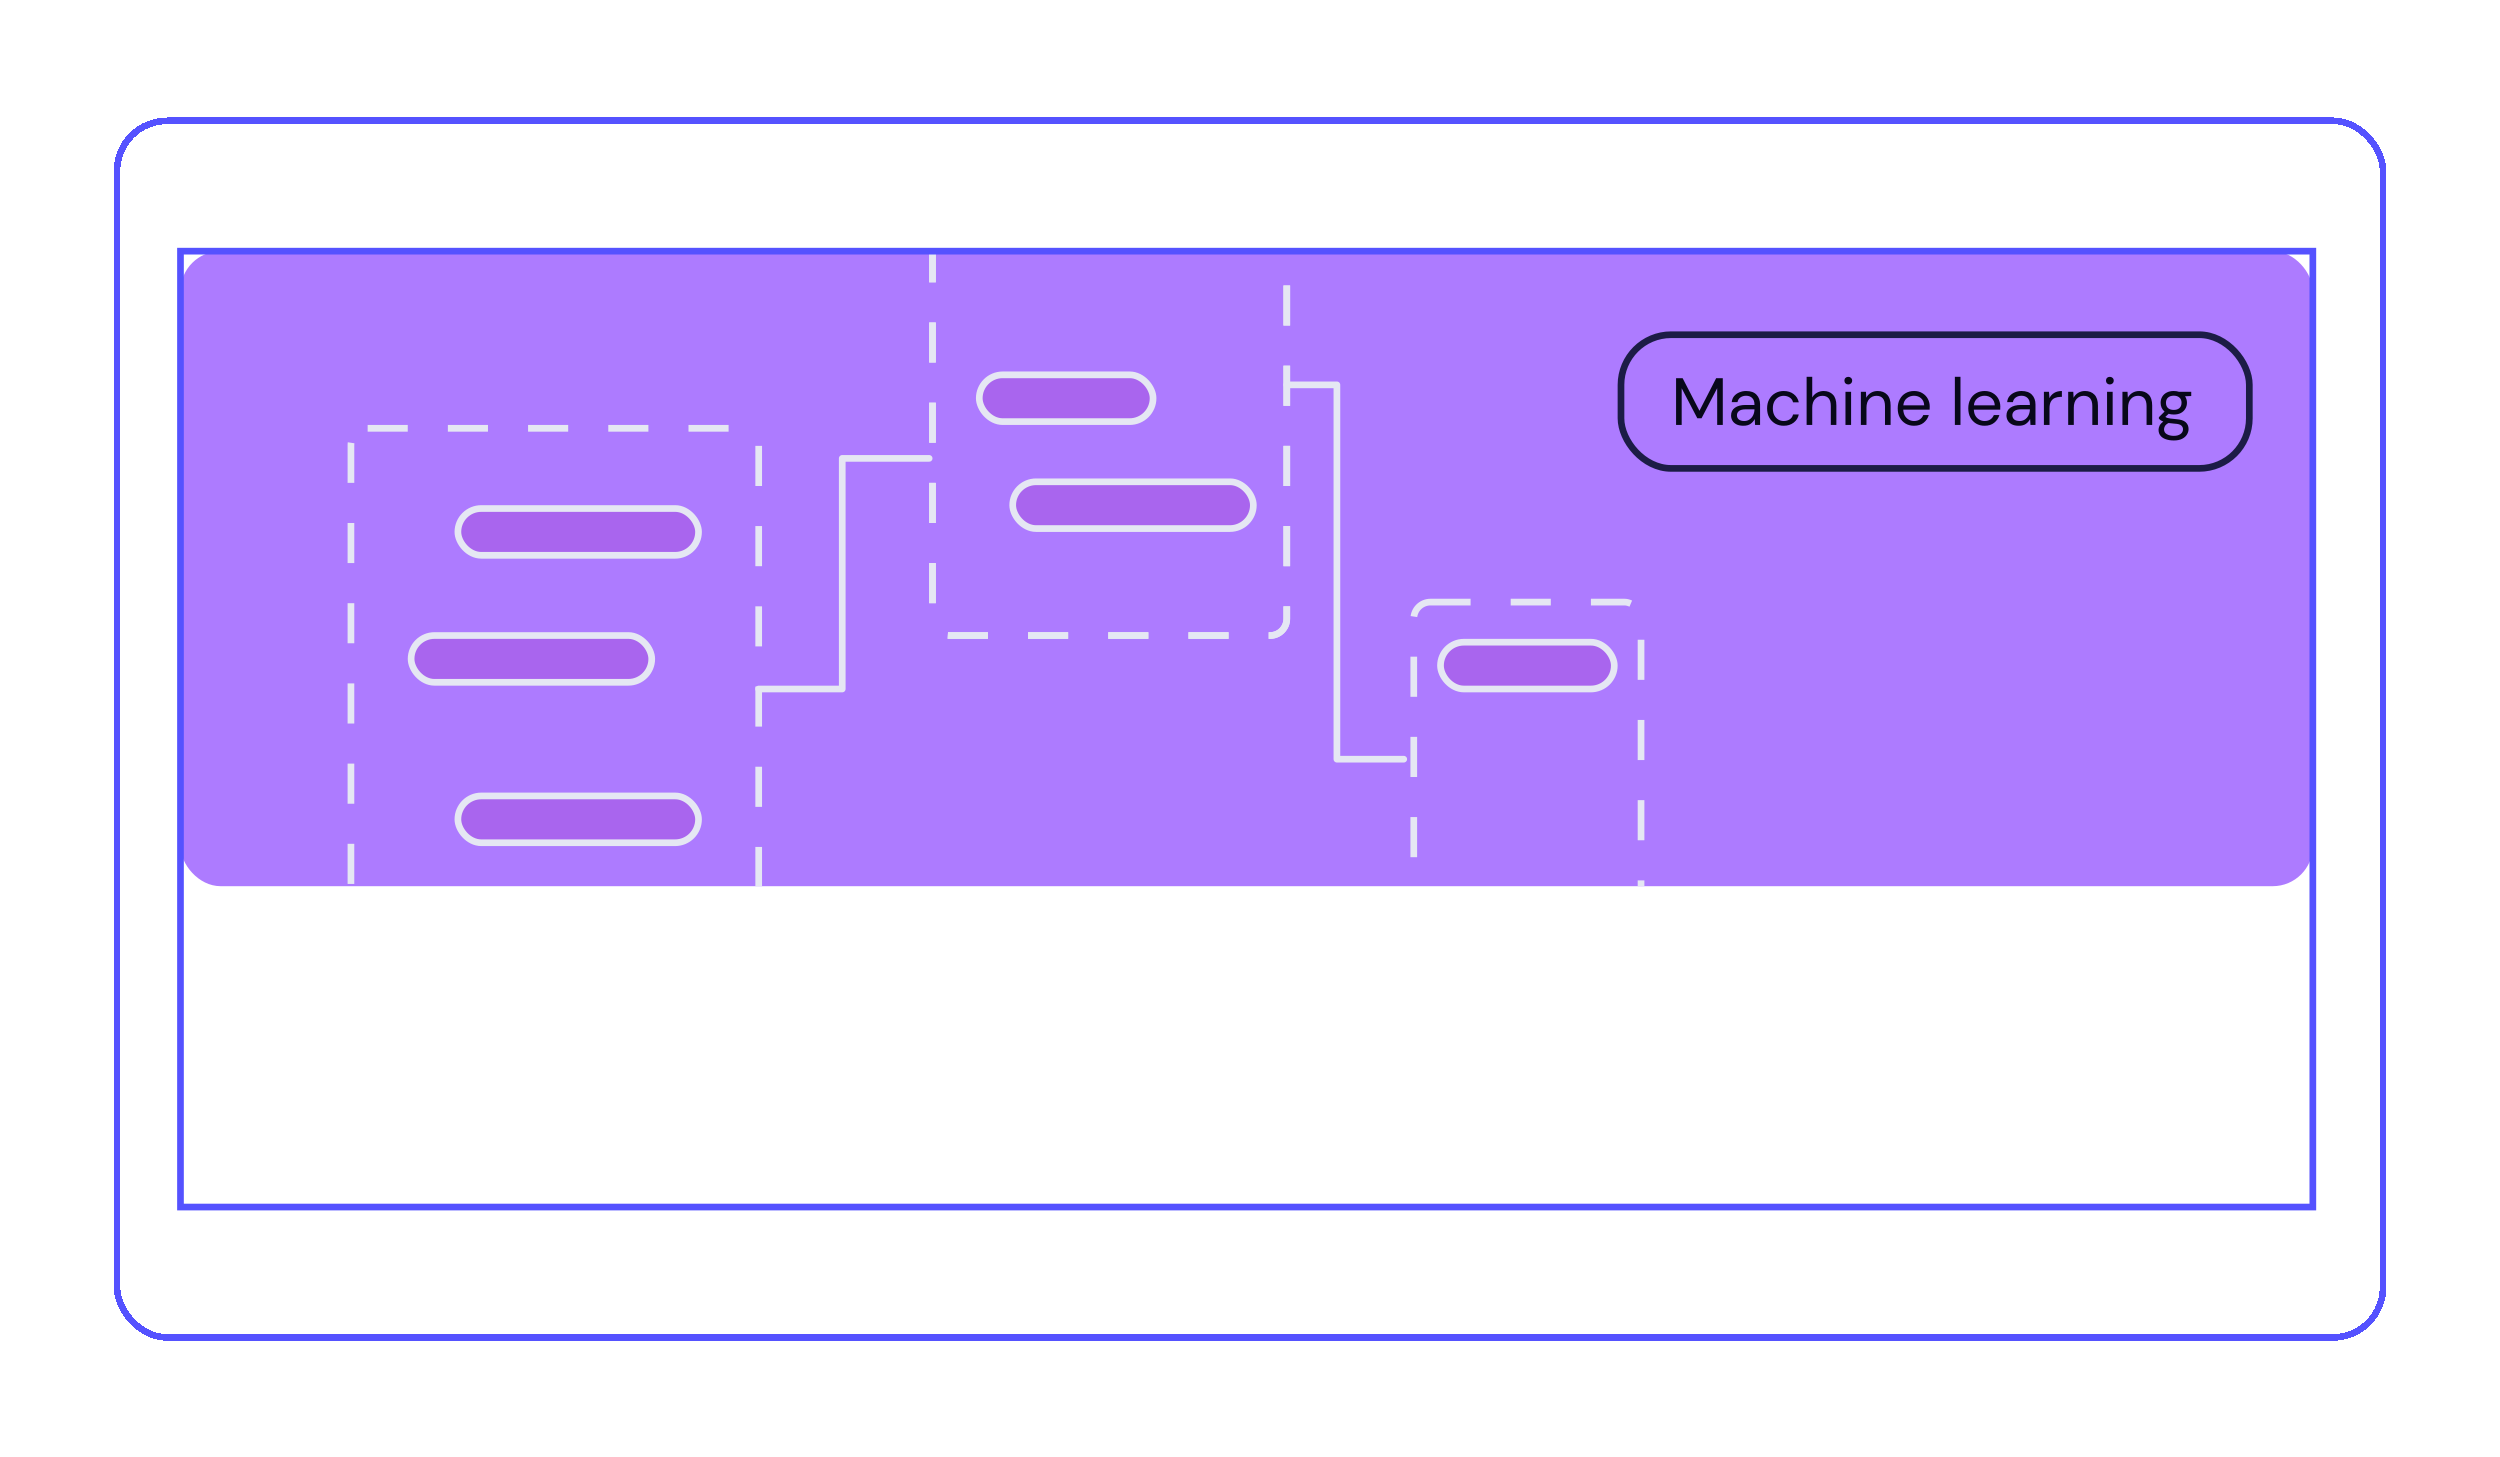 <svg width="374" height="218" viewBox="0 0 374 218" fill="none" xmlns="http://www.w3.org/2000/svg">
<g filter="url(#filter0_d_85_610)">
<g clip-path="url(#clip0_85_610)">
<rect x="27" y="33.574" width="319" height="95" rx="6" fill="#AD7BFF"/>
<rect x="242.5" y="46.074" width="94" height="20" rx="7.5" fill="#AD7BFF"/>
<path d="M250.74 59.574V52.574H251.72L254.24 57.454L256.74 52.574H257.73V59.574H256.89V54.074L254.55 58.574H253.92L251.58 54.084V59.574H250.74ZM260.807 59.694C260.393 59.694 260.05 59.624 259.777 59.484C259.503 59.344 259.3 59.157 259.167 58.924C259.033 58.69 258.967 58.437 258.967 58.164C258.967 57.657 259.16 57.267 259.547 56.994C259.933 56.72 260.46 56.584 261.127 56.584H262.467V56.524C262.467 56.09 262.353 55.764 262.127 55.544C261.9 55.317 261.597 55.204 261.217 55.204C260.89 55.204 260.607 55.287 260.367 55.454C260.133 55.614 259.987 55.85 259.927 56.164H259.067C259.1 55.804 259.22 55.5 259.427 55.254C259.64 55.007 259.903 54.82 260.217 54.694C260.53 54.56 260.863 54.494 261.217 54.494C261.91 54.494 262.43 54.68 262.777 55.054C263.13 55.42 263.307 55.91 263.307 56.524V59.574H262.557L262.507 58.684C262.367 58.964 262.16 59.204 261.887 59.404C261.62 59.597 261.26 59.694 260.807 59.694ZM260.937 58.984C261.257 58.984 261.53 58.9 261.757 58.734C261.99 58.567 262.167 58.35 262.287 58.084C262.407 57.817 262.467 57.537 262.467 57.244V57.234H261.197C260.703 57.234 260.353 57.32 260.147 57.494C259.947 57.66 259.847 57.87 259.847 58.124C259.847 58.384 259.94 58.594 260.127 58.754C260.32 58.907 260.59 58.984 260.937 58.984ZM266.847 59.694C266.374 59.694 265.947 59.587 265.567 59.374C265.194 59.154 264.897 58.85 264.677 58.464C264.464 58.07 264.357 57.614 264.357 57.094C264.357 56.574 264.464 56.12 264.677 55.734C264.897 55.34 265.194 55.037 265.567 54.824C265.947 54.604 266.374 54.494 266.847 54.494C267.434 54.494 267.927 54.647 268.327 54.954C268.734 55.26 268.99 55.67 269.097 56.184H268.237C268.17 55.877 268.007 55.64 267.747 55.474C267.487 55.3 267.184 55.214 266.837 55.214C266.557 55.214 266.294 55.284 266.047 55.424C265.8 55.564 265.6 55.774 265.447 56.054C265.294 56.334 265.217 56.68 265.217 57.094C265.217 57.507 265.294 57.854 265.447 58.134C265.6 58.414 265.8 58.627 266.047 58.774C266.294 58.914 266.557 58.984 266.837 58.984C267.184 58.984 267.487 58.9 267.747 58.734C268.007 58.56 268.17 58.317 268.237 58.004H269.097C268.997 58.504 268.744 58.91 268.337 59.224C267.93 59.537 267.434 59.694 266.847 59.694ZM270.27 59.574V52.374H271.11V55.464C271.277 55.157 271.513 54.92 271.82 54.754C272.127 54.58 272.46 54.494 272.82 54.494C273.393 54.494 273.853 54.674 274.2 55.034C274.547 55.387 274.72 55.934 274.72 56.674V59.574H273.89V56.764C273.89 55.73 273.473 55.214 272.64 55.214C272.207 55.214 271.843 55.37 271.55 55.684C271.257 55.99 271.11 56.43 271.11 57.004V59.574H270.27ZM276.503 53.514C276.336 53.514 276.196 53.46 276.083 53.354C275.976 53.24 275.923 53.1 275.923 52.934C275.923 52.774 275.976 52.64 276.083 52.534C276.196 52.427 276.336 52.374 276.503 52.374C276.663 52.374 276.799 52.427 276.913 52.534C277.026 52.64 277.083 52.774 277.083 52.934C277.083 53.1 277.026 53.24 276.913 53.354C276.799 53.46 276.663 53.514 276.503 53.514ZM276.083 59.574V54.614H276.923V59.574H276.083ZM278.385 59.574V54.614H279.145L279.195 55.504C279.355 55.19 279.585 54.944 279.885 54.764C280.185 54.584 280.525 54.494 280.905 54.494C281.492 54.494 281.959 54.674 282.305 55.034C282.659 55.387 282.835 55.934 282.835 56.674V59.574H281.995V56.764C281.995 55.73 281.569 55.214 280.715 55.214C280.289 55.214 279.932 55.37 279.645 55.684C279.365 55.99 279.225 56.43 279.225 57.004V59.574H278.385ZM286.338 59.694C285.865 59.694 285.445 59.587 285.078 59.374C284.711 59.154 284.421 58.85 284.208 58.464C284.001 58.077 283.898 57.62 283.898 57.094C283.898 56.574 284.001 56.12 284.208 55.734C284.415 55.34 284.701 55.037 285.068 54.824C285.441 54.604 285.871 54.494 286.358 54.494C286.838 54.494 287.251 54.604 287.598 54.824C287.951 55.037 288.221 55.32 288.408 55.674C288.595 56.027 288.688 56.407 288.688 56.814C288.688 56.887 288.685 56.96 288.678 57.034C288.678 57.107 288.678 57.19 288.678 57.284H284.728C284.748 57.664 284.835 57.98 284.988 58.234C285.148 58.48 285.345 58.667 285.578 58.794C285.818 58.92 286.071 58.984 286.338 58.984C286.685 58.984 286.975 58.904 287.208 58.744C287.441 58.584 287.611 58.367 287.718 58.094H288.548C288.415 58.554 288.158 58.937 287.778 59.244C287.405 59.544 286.925 59.694 286.338 59.694ZM286.338 55.204C285.938 55.204 285.581 55.327 285.268 55.574C284.961 55.814 284.785 56.167 284.738 56.634H287.858C287.838 56.187 287.685 55.837 287.398 55.584C287.111 55.33 286.758 55.204 286.338 55.204ZM292.448 59.574V52.374H293.288V59.574H292.448ZM296.895 59.694C296.421 59.694 296.001 59.587 295.635 59.374C295.268 59.154 294.978 58.85 294.765 58.464C294.558 58.077 294.455 57.62 294.455 57.094C294.455 56.574 294.558 56.12 294.765 55.734C294.971 55.34 295.258 55.037 295.625 54.824C295.998 54.604 296.428 54.494 296.915 54.494C297.395 54.494 297.808 54.604 298.155 54.824C298.508 55.037 298.778 55.32 298.965 55.674C299.151 56.027 299.245 56.407 299.245 56.814C299.245 56.887 299.241 56.96 299.235 57.034C299.235 57.107 299.235 57.19 299.235 57.284H295.285C295.305 57.664 295.391 57.98 295.545 58.234C295.705 58.48 295.901 58.667 296.135 58.794C296.375 58.92 296.628 58.984 296.895 58.984C297.241 58.984 297.531 58.904 297.765 58.744C297.998 58.584 298.168 58.367 298.275 58.094H299.105C298.971 58.554 298.715 58.937 298.335 59.244C297.961 59.544 297.481 59.694 296.895 59.694ZM296.895 55.204C296.495 55.204 296.138 55.327 295.825 55.574C295.518 55.814 295.341 56.167 295.295 56.634H298.415C298.395 56.187 298.241 55.837 297.955 55.584C297.668 55.33 297.315 55.204 296.895 55.204ZM302.008 59.694C301.595 59.694 301.251 59.624 300.978 59.484C300.705 59.344 300.501 59.157 300.368 58.924C300.235 58.69 300.168 58.437 300.168 58.164C300.168 57.657 300.361 57.267 300.748 56.994C301.135 56.72 301.661 56.584 302.328 56.584H303.668V56.524C303.668 56.09 303.555 55.764 303.328 55.544C303.101 55.317 302.798 55.204 302.418 55.204C302.091 55.204 301.808 55.287 301.568 55.454C301.335 55.614 301.188 55.85 301.128 56.164H300.268C300.301 55.804 300.421 55.5 300.628 55.254C300.841 55.007 301.105 54.82 301.418 54.694C301.731 54.56 302.065 54.494 302.418 54.494C303.111 54.494 303.631 54.68 303.978 55.054C304.331 55.42 304.508 55.91 304.508 56.524V59.574H303.758L303.708 58.684C303.568 58.964 303.361 59.204 303.088 59.404C302.821 59.597 302.461 59.694 302.008 59.694ZM302.138 58.984C302.458 58.984 302.731 58.9 302.958 58.734C303.191 58.567 303.368 58.35 303.488 58.084C303.608 57.817 303.668 57.537 303.668 57.244V57.234H302.398C301.905 57.234 301.555 57.32 301.348 57.494C301.148 57.66 301.048 57.87 301.048 58.124C301.048 58.384 301.141 58.594 301.328 58.754C301.521 58.907 301.791 58.984 302.138 58.984ZM305.768 59.574V54.614H306.528L306.598 55.564C306.751 55.237 306.985 54.977 307.298 54.784C307.611 54.59 307.998 54.494 308.458 54.494V55.374H308.228C307.935 55.374 307.665 55.427 307.418 55.534C307.171 55.634 306.975 55.807 306.828 56.054C306.681 56.3 306.608 56.64 306.608 57.074V59.574H305.768ZM309.401 59.574V54.614H310.161L310.211 55.504C310.371 55.19 310.601 54.944 310.901 54.764C311.201 54.584 311.541 54.494 311.921 54.494C312.508 54.494 312.974 54.674 313.321 55.034C313.674 55.387 313.851 55.934 313.851 56.674V59.574H313.011V56.764C313.011 55.73 312.584 55.214 311.731 55.214C311.304 55.214 310.948 55.37 310.661 55.684C310.381 55.99 310.241 56.43 310.241 57.004V59.574H309.401ZM315.634 53.514C315.467 53.514 315.327 53.46 315.214 53.354C315.107 53.24 315.054 53.1 315.054 52.934C315.054 52.774 315.107 52.64 315.214 52.534C315.327 52.427 315.467 52.374 315.634 52.374C315.794 52.374 315.93 52.427 316.044 52.534C316.157 52.64 316.214 52.774 316.214 52.934C316.214 53.1 316.157 53.24 316.044 53.354C315.93 53.46 315.794 53.514 315.634 53.514ZM315.214 59.574V54.614H316.054V59.574H315.214ZM317.516 59.574V54.614H318.276L318.326 55.504C318.486 55.19 318.716 54.944 319.016 54.764C319.316 54.584 319.656 54.494 320.036 54.494C320.623 54.494 321.09 54.674 321.436 55.034C321.79 55.387 321.966 55.934 321.966 56.674V59.574H321.126V56.764C321.126 55.73 320.7 55.214 319.846 55.214C319.42 55.214 319.063 55.37 318.776 55.684C318.496 55.99 318.356 56.43 318.356 57.004V59.574H317.516ZM325.199 58.014C324.919 58.014 324.662 57.977 324.429 57.904L323.929 58.374C324.002 58.427 324.092 58.474 324.199 58.514C324.312 58.547 324.472 58.58 324.679 58.614C324.885 58.64 325.175 58.67 325.549 58.704C326.215 58.75 326.692 58.904 326.979 59.164C327.265 59.424 327.409 59.764 327.409 60.184C327.409 60.47 327.329 60.744 327.169 61.004C327.015 61.264 326.775 61.477 326.449 61.644C326.129 61.81 325.715 61.894 325.209 61.894C324.762 61.894 324.365 61.834 324.019 61.714C323.672 61.6 323.402 61.424 323.209 61.184C323.015 60.95 322.919 60.654 322.919 60.294C322.919 60.107 322.969 59.904 323.069 59.684C323.169 59.47 323.355 59.267 323.629 59.074C323.482 59.014 323.355 58.95 323.249 58.884C323.149 58.81 323.055 58.73 322.969 58.644V58.414L323.819 57.574C323.425 57.24 323.229 56.8 323.229 56.254C323.229 55.927 323.305 55.63 323.459 55.364C323.612 55.097 323.835 54.887 324.129 54.734C324.422 54.574 324.779 54.494 325.199 54.494C325.485 54.494 325.745 54.534 325.979 54.614H327.809V55.244L326.879 55.284C327.072 55.564 327.169 55.887 327.169 56.254C327.169 56.58 327.089 56.877 326.929 57.144C326.775 57.41 326.552 57.624 326.259 57.784C325.972 57.937 325.619 58.014 325.199 58.014ZM325.199 57.324C325.552 57.324 325.832 57.234 326.039 57.054C326.252 56.867 326.359 56.6 326.359 56.254C326.359 55.914 326.252 55.654 326.039 55.474C325.832 55.287 325.552 55.194 325.199 55.194C324.839 55.194 324.552 55.287 324.339 55.474C324.132 55.654 324.029 55.914 324.029 56.254C324.029 56.6 324.132 56.867 324.339 57.054C324.552 57.234 324.839 57.324 325.199 57.324ZM323.739 60.214C323.739 60.547 323.879 60.794 324.159 60.954C324.439 61.12 324.789 61.204 325.209 61.204C325.622 61.204 325.952 61.114 326.199 60.934C326.452 60.754 326.579 60.514 326.579 60.214C326.579 60 326.492 59.814 326.319 59.654C326.145 59.5 325.825 59.41 325.359 59.384C324.992 59.357 324.675 59.324 324.409 59.284C324.135 59.43 323.955 59.587 323.869 59.754C323.782 59.927 323.739 60.08 323.739 60.214Z" fill="#08081A"/>
<rect x="242.5" y="46.074" width="94" height="20" rx="7.5" stroke="#1C1C46"/>
<rect x="52.5" y="60.074" width="61" height="78" rx="2.5" stroke="#E5E7F3" stroke-dasharray="6 6"/>
<rect x="139.5" y="28.074" width="53" height="63" rx="2.5" stroke="#E5E7F3" stroke-dasharray="6 6"/>
<rect x="139.5" y="28.074" width="53" height="63" rx="2.5" stroke="#E5E7F3" stroke-dasharray="6 6"/>
<rect x="211.5" y="86.074" width="34" height="48" rx="2.5" stroke="#E5E7F3" stroke-dasharray="6 6"/>
<path d="M113.5 99.074H126V64.574H139" stroke="#E5E7F3" stroke-linecap="round" stroke-linejoin="round"/>
<path d="M192.5 53.574H200V109.574H210" stroke="#E5E7F3" stroke-linecap="round" stroke-linejoin="round"/>
<rect x="68.5" y="72.074" width="36" height="7" rx="3.5" fill="#A965EE" stroke="#E5E7F3"/>
<rect x="61.5" y="91.074" width="36" height="7" rx="3.5" fill="#A965EE" stroke="#E5E7F3"/>
<rect x="146.5" y="52.074" width="26" height="7" rx="3.5" fill="#A965EE" stroke="#E5E7F3"/>
<rect x="215.5" y="92.074" width="26" height="7" rx="3.5" fill="#A965EE" stroke="#E5E7F3"/>
<rect x="68.5" y="115.074" width="36" height="7" rx="3.5" fill="#A965EE" stroke="#E5E7F3"/>
<rect x="151.5" y="68.074" width="36" height="7" rx="3.5" fill="#A965EE" stroke="#E5E7F3"/>
</g>
<path d="M28.184 154.574V143.374H32.12C32.909 143.374 33.56 143.502 34.072 143.758C34.595 144.003 34.984 144.344 35.24 144.782C35.496 145.208 35.624 145.688 35.624 146.222C35.624 146.947 35.427 147.518 35.032 147.934C34.648 148.35 34.184 148.638 33.64 148.798C34.056 148.872 34.435 149.038 34.776 149.294C35.117 149.55 35.384 149.87 35.576 150.254C35.779 150.638 35.88 151.059 35.88 151.518C35.88 152.083 35.741 152.6 35.464 153.07C35.187 153.528 34.776 153.896 34.232 154.174C33.688 154.44 33.027 154.574 32.248 154.574H28.184ZM29.528 148.27H32.024C32.739 148.27 33.288 148.104 33.672 147.774C34.056 147.432 34.248 146.963 34.248 146.366C34.248 145.8 34.056 145.347 33.672 145.006C33.299 144.664 32.733 144.494 31.976 144.494H29.528V148.27ZM29.528 153.454H32.104C32.872 153.454 33.464 153.278 33.88 152.926C34.296 152.563 34.504 152.062 34.504 151.422C34.504 150.792 34.285 150.291 33.848 149.918C33.411 149.534 32.819 149.342 32.072 149.342H29.528V153.454ZM40.625 154.766C39.686 154.766 38.94 154.483 38.385 153.918C37.83 153.342 37.553 152.462 37.553 151.278V146.638H38.897V151.134C38.897 152.787 39.574 153.614 40.929 153.614C41.622 153.614 42.193 153.368 42.641 152.878C43.1 152.376 43.329 151.667 43.329 150.75V146.638H44.673V154.574H43.457L43.361 153.15C43.116 153.651 42.748 154.046 42.257 154.334C41.777 154.622 41.233 154.766 40.625 154.766ZM47.701 144.878C47.435 144.878 47.211 144.792 47.029 144.622C46.859 144.44 46.773 144.216 46.773 143.95C46.773 143.694 46.859 143.48 47.029 143.31C47.211 143.139 47.435 143.054 47.701 143.054C47.957 143.054 48.176 143.139 48.357 143.31C48.539 143.48 48.629 143.694 48.629 143.95C48.629 144.216 48.539 144.44 48.357 144.622C48.176 144.792 47.957 144.878 47.701 144.878ZM47.029 154.574V146.638H48.373V154.574H47.029ZM50.713 154.574V143.054H52.057V154.574H50.713ZM57.86 154.766C57.071 154.766 56.378 154.584 55.78 154.222C55.194 153.859 54.735 153.363 54.404 152.734C54.084 152.104 53.924 151.39 53.924 150.59C53.924 149.79 54.09 149.08 54.42 148.462C54.751 147.832 55.21 147.342 55.796 146.99C56.383 146.627 57.076 146.446 57.876 146.446C58.527 146.446 59.103 146.579 59.604 146.846C60.106 147.112 60.495 147.486 60.772 147.966V143.054H62.116V154.574H60.9L60.772 153.262C60.516 153.646 60.148 153.992 59.668 154.302C59.188 154.611 58.586 154.766 57.86 154.766ZM58.004 153.598C58.538 153.598 59.007 153.475 59.412 153.23C59.828 152.974 60.148 152.622 60.372 152.174C60.607 151.726 60.724 151.203 60.724 150.606C60.724 150.008 60.607 149.486 60.372 149.038C60.148 148.59 59.828 148.243 59.412 147.998C59.007 147.742 58.538 147.614 58.004 147.614C57.482 147.614 57.012 147.742 56.596 147.998C56.191 148.243 55.871 148.59 55.636 149.038C55.412 149.486 55.3 150.008 55.3 150.606C55.3 151.203 55.412 151.726 55.636 152.174C55.871 152.622 56.191 152.974 56.596 153.23C57.012 153.475 57.482 153.598 58.004 153.598ZM65.123 144.878C64.856 144.878 64.632 144.792 64.451 144.622C64.281 144.44 64.195 144.216 64.195 143.95C64.195 143.694 64.281 143.48 64.451 143.31C64.632 143.139 64.856 143.054 65.123 143.054C65.379 143.054 65.598 143.139 65.779 143.31C65.96 143.48 66.051 143.694 66.051 143.95C66.051 144.216 65.96 144.44 65.779 144.622C65.598 144.792 65.379 144.878 65.123 144.878ZM64.451 154.574V146.638H65.795V154.574H64.451ZM68.135 154.574V146.638H69.351L69.431 148.062C69.687 147.56 70.055 147.166 70.535 146.878C71.015 146.59 71.559 146.446 72.167 146.446C73.106 146.446 73.853 146.734 74.407 147.31C74.973 147.875 75.255 148.75 75.255 149.934V154.574H73.911V150.078C73.911 148.424 73.229 147.598 71.863 147.598C71.181 147.598 70.61 147.848 70.151 148.35C69.703 148.84 69.479 149.544 69.479 150.462V154.574H68.135ZM80.427 152.078C79.98 152.078 79.569 152.019 79.195 151.902L78.395 152.654C78.513 152.739 78.657 152.814 78.828 152.878C79.009 152.931 79.265 152.984 79.596 153.038C79.926 153.08 80.39 153.128 80.987 153.182C82.054 153.256 82.817 153.502 83.275 153.918C83.734 154.334 83.963 154.878 83.963 155.55C83.963 156.008 83.835 156.446 83.579 156.862C83.334 157.278 82.95 157.619 82.427 157.886C81.915 158.152 81.254 158.286 80.444 158.286C79.729 158.286 79.094 158.19 78.54 157.998C77.985 157.816 77.553 157.534 77.243 157.15C76.934 156.776 76.779 156.302 76.779 155.726C76.779 155.427 76.859 155.102 77.019 154.75C77.18 154.408 77.478 154.083 77.915 153.774C77.681 153.678 77.478 153.576 77.308 153.47C77.147 153.352 76.998 153.224 76.859 153.086V152.718L78.219 151.374C77.59 150.84 77.275 150.136 77.275 149.262C77.275 148.739 77.398 148.264 77.644 147.838C77.889 147.411 78.246 147.075 78.716 146.83C79.185 146.574 79.755 146.446 80.427 146.446C80.886 146.446 81.302 146.51 81.675 146.638H84.603V147.646L83.115 147.71C83.425 148.158 83.579 148.675 83.579 149.262C83.579 149.784 83.451 150.259 83.195 150.686C82.95 151.112 82.593 151.454 82.124 151.71C81.665 151.955 81.1 152.078 80.427 152.078ZM80.427 150.974C80.993 150.974 81.441 150.83 81.772 150.542C82.113 150.243 82.284 149.816 82.284 149.262C82.284 148.718 82.113 148.302 81.772 148.014C81.441 147.715 80.993 147.566 80.427 147.566C79.852 147.566 79.393 147.715 79.052 148.014C78.721 148.302 78.555 148.718 78.555 149.262C78.555 149.816 78.721 150.243 79.052 150.542C79.393 150.83 79.852 150.974 80.427 150.974ZM78.091 155.598C78.091 156.131 78.316 156.526 78.763 156.782C79.212 157.048 79.772 157.182 80.444 157.182C81.105 157.182 81.633 157.038 82.028 156.75C82.433 156.462 82.635 156.078 82.635 155.598C82.635 155.256 82.497 154.958 82.219 154.702C81.942 154.456 81.43 154.312 80.683 154.27C80.097 154.227 79.59 154.174 79.163 154.11C78.726 154.344 78.438 154.595 78.299 154.862C78.161 155.139 78.091 155.384 78.091 155.598ZM94.002 154.766C93.181 154.766 92.466 154.616 91.858 154.318C91.25 154.019 90.781 153.603 90.45 153.07C90.119 152.536 89.954 151.918 89.954 151.214H91.362C91.362 151.651 91.463 152.056 91.666 152.43C91.869 152.792 92.162 153.086 92.546 153.31C92.941 153.523 93.426 153.63 94.002 153.63C94.759 153.63 95.346 153.448 95.762 153.086C96.178 152.723 96.386 152.27 96.386 151.726C96.386 151.278 96.29 150.92 96.098 150.654C95.906 150.376 95.645 150.152 95.314 149.982C94.994 149.811 94.621 149.662 94.194 149.534C93.778 149.406 93.341 149.262 92.882 149.102C92.018 148.803 91.378 148.435 90.962 147.998C90.546 147.55 90.338 146.968 90.338 146.254C90.327 145.656 90.466 145.128 90.754 144.67C91.042 144.2 91.447 143.838 91.97 143.582C92.503 143.315 93.133 143.182 93.858 143.182C94.573 143.182 95.191 143.315 95.714 143.582C96.247 143.848 96.658 144.216 96.946 144.686C97.245 145.155 97.399 145.688 97.41 146.286H96.002C96.002 145.976 95.922 145.672 95.762 145.374C95.602 145.064 95.357 144.814 95.026 144.622C94.706 144.43 94.301 144.334 93.81 144.334C93.202 144.323 92.701 144.478 92.306 144.798C91.922 145.118 91.73 145.56 91.73 146.126C91.73 146.606 91.863 146.974 92.13 147.23C92.407 147.486 92.791 147.699 93.282 147.87C93.773 148.03 94.338 148.216 94.978 148.43C95.511 148.622 95.991 148.846 96.418 149.102C96.845 149.358 97.175 149.688 97.41 150.094C97.655 150.499 97.778 151.016 97.778 151.646C97.778 152.179 97.639 152.686 97.362 153.166C97.085 153.635 96.663 154.019 96.098 154.318C95.543 154.616 94.845 154.766 94.002 154.766ZM103.252 154.766C102.495 154.766 101.812 154.595 101.204 154.254C100.607 153.902 100.132 153.416 99.78 152.798C99.439 152.168 99.268 151.438 99.268 150.606C99.268 149.774 99.439 149.048 99.78 148.43C100.132 147.8 100.607 147.315 101.204 146.974C101.812 146.622 102.495 146.446 103.252 146.446C104.191 146.446 104.98 146.691 105.62 147.182C106.271 147.672 106.681 148.328 106.852 149.15H105.476C105.369 148.659 105.108 148.28 104.692 148.014C104.276 147.736 103.791 147.598 103.236 147.598C102.788 147.598 102.367 147.71 101.972 147.934C101.577 148.158 101.257 148.494 101.012 148.942C100.767 149.39 100.644 149.944 100.644 150.606C100.644 151.267 100.767 151.822 101.012 152.27C101.257 152.718 101.577 153.059 101.972 153.294C102.367 153.518 102.788 153.63 103.236 153.63C103.791 153.63 104.276 153.496 104.692 153.23C105.108 152.952 105.369 152.563 105.476 152.062H106.852C106.692 152.862 106.287 153.512 105.636 154.014C104.985 154.515 104.191 154.766 103.252 154.766ZM111.369 154.766C110.708 154.766 110.158 154.654 109.721 154.43C109.284 154.206 108.958 153.907 108.745 153.534C108.532 153.16 108.425 152.755 108.425 152.318C108.425 151.507 108.734 150.883 109.353 150.446C109.972 150.008 110.814 149.79 111.881 149.79H114.025V149.694C114.025 149 113.844 148.478 113.481 148.126C113.118 147.763 112.633 147.582 112.025 147.582C111.502 147.582 111.049 147.715 110.665 147.982C110.292 148.238 110.057 148.616 109.961 149.118H108.585C108.638 148.542 108.83 148.056 109.161 147.662C109.502 147.267 109.924 146.968 110.425 146.766C110.926 146.552 111.46 146.446 112.025 146.446C113.134 146.446 113.966 146.744 114.521 147.342C115.086 147.928 115.369 148.712 115.369 149.694V154.574H114.169L114.089 153.15C113.865 153.598 113.534 153.982 113.097 154.302C112.67 154.611 112.094 154.766 111.369 154.766ZM111.577 153.63C112.089 153.63 112.526 153.496 112.889 153.23C113.262 152.963 113.545 152.616 113.737 152.19C113.929 151.763 114.025 151.315 114.025 150.846V150.83H111.993C111.204 150.83 110.644 150.968 110.313 151.246C109.993 151.512 109.833 151.848 109.833 152.254C109.833 152.67 109.982 153.006 110.281 153.262C110.59 153.507 111.022 153.63 111.577 153.63ZM117.385 154.574V143.054H118.729V154.574H117.385ZM123.572 154.766C122.911 154.766 122.361 154.654 121.924 154.43C121.487 154.206 121.161 153.907 120.948 153.534C120.735 153.16 120.628 152.755 120.628 152.318C120.628 151.507 120.937 150.883 121.556 150.446C122.175 150.008 123.017 149.79 124.084 149.79H126.228V149.694C126.228 149 126.047 148.478 125.684 148.126C125.321 147.763 124.836 147.582 124.228 147.582C123.705 147.582 123.252 147.715 122.868 147.982C122.495 148.238 122.26 148.616 122.164 149.118H120.788C120.841 148.542 121.033 148.056 121.364 147.662C121.705 147.267 122.127 146.968 122.628 146.766C123.129 146.552 123.663 146.446 124.228 146.446C125.337 146.446 126.169 146.744 126.724 147.342C127.289 147.928 127.572 148.712 127.572 149.694V154.574H126.372L126.292 153.15C126.068 153.598 125.737 153.982 125.3 154.302C124.873 154.611 124.297 154.766 123.572 154.766ZM123.78 153.63C124.292 153.63 124.729 153.496 125.092 153.23C125.465 152.963 125.748 152.616 125.94 152.19C126.132 151.763 126.228 151.315 126.228 150.846V150.83H124.196C123.407 150.83 122.847 150.968 122.516 151.246C122.196 151.512 122.036 151.848 122.036 152.254C122.036 152.67 122.185 153.006 122.484 153.262C122.793 153.507 123.225 153.63 123.78 153.63ZM133.828 154.766C133.178 154.766 132.596 154.632 132.084 154.366C131.583 154.099 131.199 153.726 130.932 153.246L130.804 154.574H129.588V143.054H130.932V147.95C131.188 147.566 131.551 147.219 132.02 146.91C132.5 146.6 133.108 146.446 133.844 146.446C134.634 146.446 135.322 146.627 135.908 146.99C136.495 147.352 136.948 147.848 137.268 148.478C137.599 149.107 137.764 149.822 137.764 150.622C137.764 151.422 137.599 152.136 137.268 152.766C136.948 153.384 136.49 153.875 135.892 154.238C135.306 154.59 134.618 154.766 133.828 154.766ZM133.684 153.598C134.218 153.598 134.687 153.475 135.092 153.23C135.498 152.974 135.818 152.622 136.052 152.174C136.287 151.726 136.404 151.203 136.404 150.606C136.404 150.008 136.287 149.486 136.052 149.038C135.818 148.59 135.498 148.243 135.092 147.998C134.687 147.742 134.218 147.614 133.684 147.614C133.151 147.614 132.682 147.742 132.276 147.998C131.871 148.243 131.551 148.59 131.316 149.038C131.082 149.486 130.964 150.008 130.964 150.606C130.964 151.203 131.082 151.726 131.316 152.174C131.551 152.622 131.871 152.974 132.276 153.23C132.682 153.475 133.151 153.598 133.684 153.598ZM139.635 154.574V143.054H140.979V154.574H139.635ZM146.75 154.766C145.993 154.766 145.321 154.595 144.734 154.254C144.147 153.902 143.683 153.416 143.342 152.798C143.011 152.179 142.846 151.448 142.846 150.606C142.846 149.774 143.011 149.048 143.342 148.43C143.673 147.8 144.131 147.315 144.718 146.974C145.315 146.622 146.003 146.446 146.782 146.446C147.55 146.446 148.211 146.622 148.766 146.974C149.331 147.315 149.763 147.768 150.062 148.334C150.361 148.899 150.51 149.507 150.51 150.158C150.51 150.275 150.505 150.392 150.494 150.51C150.494 150.627 150.494 150.76 150.494 150.91H144.174C144.206 151.518 144.345 152.024 144.59 152.43C144.846 152.824 145.161 153.123 145.534 153.326C145.918 153.528 146.323 153.63 146.75 153.63C147.305 153.63 147.769 153.502 148.142 153.246C148.515 152.99 148.787 152.643 148.958 152.206H150.286C150.073 152.942 149.662 153.555 149.054 154.046C148.457 154.526 147.689 154.766 146.75 154.766ZM146.75 147.582C146.11 147.582 145.539 147.779 145.038 148.174C144.547 148.558 144.265 149.123 144.19 149.87H149.182C149.15 149.155 148.905 148.595 148.446 148.19C147.987 147.784 147.422 147.582 146.75 147.582ZM155.902 154.574L160.03 143.374H161.454L165.566 154.574H164.142L163.118 151.694H158.35L157.31 154.574H155.902ZM158.75 150.606H162.718L160.734 145.07L158.75 150.606ZM167.231 154.574V143.374H170.911C171.786 143.374 172.506 143.518 173.071 143.806C173.636 144.094 174.052 144.483 174.319 144.974C174.596 145.464 174.735 146.019 174.735 146.638C174.735 147.246 174.602 147.795 174.335 148.286C174.068 148.776 173.652 149.171 173.087 149.47C172.522 149.758 171.796 149.902 170.911 149.902H168.575V154.574H167.231ZM168.575 148.766H170.879C171.775 148.766 172.41 148.579 172.783 148.206C173.167 147.822 173.359 147.299 173.359 146.638C173.359 145.966 173.167 145.443 172.783 145.07C172.41 144.686 171.775 144.494 170.879 144.494H168.575V148.766ZM176.497 154.574V143.374H177.841V154.574H176.497ZM184.45 154.574V143.374H188.386C189.175 143.374 189.826 143.502 190.338 143.758C190.86 144.003 191.25 144.344 191.506 144.782C191.762 145.208 191.89 145.688 191.89 146.222C191.89 146.947 191.692 147.518 191.298 147.934C190.914 148.35 190.45 148.638 189.906 148.798C190.322 148.872 190.7 149.038 191.042 149.294C191.383 149.55 191.65 149.87 191.842 150.254C192.044 150.638 192.146 151.059 192.146 151.518C192.146 152.083 192.007 152.6 191.73 153.07C191.452 153.528 191.042 153.896 190.498 154.174C189.954 154.44 189.292 154.574 188.514 154.574H184.45ZM185.794 148.27H188.29C189.004 148.27 189.554 148.104 189.938 147.774C190.322 147.432 190.514 146.963 190.514 146.366C190.514 145.8 190.322 145.347 189.938 145.006C189.564 144.664 188.999 144.494 188.242 144.494H185.794V148.27ZM185.794 153.454H188.37C189.138 153.454 189.73 153.278 190.146 152.926C190.562 152.563 190.77 152.062 190.77 151.422C190.77 150.792 190.551 150.291 190.114 149.918C189.676 149.534 189.084 149.342 188.338 149.342H185.794V153.454ZM196.635 154.766C195.973 154.766 195.424 154.654 194.987 154.43C194.549 154.206 194.224 153.907 194.011 153.534C193.797 153.16 193.691 152.755 193.691 152.318C193.691 151.507 194 150.883 194.619 150.446C195.237 150.008 196.08 149.79 197.147 149.79H199.291V149.694C199.291 149 199.109 148.478 198.747 148.126C198.384 147.763 197.899 147.582 197.291 147.582C196.768 147.582 196.315 147.715 195.931 147.982C195.557 148.238 195.323 148.616 195.227 149.118H193.851C193.904 148.542 194.096 148.056 194.427 147.662C194.768 147.267 195.189 146.968 195.691 146.766C196.192 146.552 196.725 146.446 197.291 146.446C198.4 146.446 199.232 146.744 199.787 147.342C200.352 147.928 200.635 148.712 200.635 149.694V154.574H199.435L199.355 153.15C199.131 153.598 198.8 153.982 198.363 154.302C197.936 154.611 197.36 154.766 196.635 154.766ZM196.843 153.63C197.355 153.63 197.792 153.496 198.155 153.23C198.528 152.963 198.811 152.616 199.003 152.19C199.195 151.763 199.291 151.315 199.291 150.846V150.83H197.259C196.469 150.83 195.909 150.968 195.579 151.246C195.259 151.512 195.099 151.848 195.099 152.254C195.099 152.67 195.248 153.006 195.547 153.262C195.856 153.507 196.288 153.63 196.843 153.63ZM206.299 154.766C205.542 154.766 204.859 154.595 204.251 154.254C203.654 153.902 203.179 153.416 202.827 152.798C202.486 152.168 202.315 151.438 202.315 150.606C202.315 149.774 202.486 149.048 202.827 148.43C203.179 147.8 203.654 147.315 204.251 146.974C204.859 146.622 205.542 146.446 206.299 146.446C207.238 146.446 208.027 146.691 208.667 147.182C209.318 147.672 209.728 148.328 209.899 149.15H208.523C208.416 148.659 208.155 148.28 207.739 148.014C207.323 147.736 206.838 147.598 206.283 147.598C205.835 147.598 205.414 147.71 205.019 147.934C204.624 148.158 204.304 148.494 204.059 148.942C203.814 149.39 203.691 149.944 203.691 150.606C203.691 151.267 203.814 151.822 204.059 152.27C204.304 152.718 204.624 153.059 205.019 153.294C205.414 153.518 205.835 153.63 206.283 153.63C206.838 153.63 207.323 153.496 207.739 153.23C208.155 152.952 208.416 152.563 208.523 152.062H209.899C209.739 152.862 209.334 153.512 208.683 154.014C208.032 154.515 207.238 154.766 206.299 154.766ZM211.776 154.574V143.054H213.12V149.982L216.368 146.638H218.016L214.496 150.222L218.464 154.574H216.752L213.12 150.462V154.574H211.776ZM222.828 154.766C222.071 154.766 221.399 154.595 220.812 154.254C220.226 153.902 219.762 153.416 219.42 152.798C219.09 152.179 218.924 151.448 218.924 150.606C218.924 149.774 219.09 149.048 219.42 148.43C219.751 147.8 220.21 147.315 220.796 146.974C221.394 146.622 222.082 146.446 222.86 146.446C223.628 146.446 224.29 146.622 224.844 146.974C225.41 147.315 225.842 147.768 226.14 148.334C226.439 148.899 226.588 149.507 226.588 150.158C226.588 150.275 226.583 150.392 226.572 150.51C226.572 150.627 226.572 150.76 226.572 150.91H220.252C220.284 151.518 220.423 152.024 220.668 152.43C220.924 152.824 221.239 153.123 221.612 153.326C221.996 153.528 222.402 153.63 222.828 153.63C223.383 153.63 223.847 153.502 224.22 153.246C224.594 152.99 224.866 152.643 225.036 152.206H226.364C226.151 152.942 225.74 153.555 225.132 154.046C224.535 154.526 223.767 154.766 222.828 154.766ZM222.828 147.582C222.188 147.582 221.618 147.779 221.116 148.174C220.626 148.558 220.343 149.123 220.268 149.87H225.26C225.228 149.155 224.983 148.595 224.524 148.19C224.066 147.784 223.5 147.582 222.828 147.582ZM228.37 154.574V146.638H229.586L229.666 148.062C229.922 147.56 230.29 147.166 230.77 146.878C231.25 146.59 231.794 146.446 232.402 146.446C233.34 146.446 234.087 146.734 234.642 147.31C235.207 147.875 235.49 148.75 235.49 149.934V154.574H234.146V150.078C234.146 148.424 233.463 147.598 232.098 147.598C231.415 147.598 230.844 147.848 230.386 148.35C229.938 148.84 229.714 149.544 229.714 150.462V154.574H228.37ZM241.126 154.766C240.337 154.766 239.643 154.584 239.046 154.222C238.459 153.859 238.001 153.363 237.67 152.734C237.35 152.104 237.19 151.39 237.19 150.59C237.19 149.79 237.355 149.08 237.686 148.462C238.017 147.832 238.475 147.342 239.062 146.99C239.649 146.627 240.342 146.446 241.142 146.446C241.793 146.446 242.369 146.579 242.87 146.846C243.371 147.112 243.761 147.486 244.038 147.966V143.054H245.382V154.574H244.166L244.038 153.262C243.782 153.646 243.414 153.992 242.934 154.302C242.454 154.611 241.851 154.766 241.126 154.766ZM241.27 153.598C241.803 153.598 242.273 153.475 242.678 153.23C243.094 152.974 243.414 152.622 243.638 152.174C243.873 151.726 243.99 151.203 243.99 150.606C243.99 150.008 243.873 149.486 243.638 149.038C243.414 148.59 243.094 148.243 242.678 147.998C242.273 147.742 241.803 147.614 241.27 147.614C240.747 147.614 240.278 147.742 239.862 147.998C239.457 148.243 239.137 148.59 238.902 149.038C238.678 149.486 238.566 150.008 238.566 150.606C238.566 151.203 238.678 151.726 238.902 152.174C239.137 152.622 239.457 152.974 239.862 153.23C240.278 153.475 240.747 153.598 241.27 153.598ZM250.613 154.766C249.663 154.766 248.874 154.526 248.245 154.046C247.615 153.566 247.247 152.915 247.141 152.094H248.517C248.602 152.51 248.821 152.872 249.173 153.182C249.535 153.48 250.021 153.63 250.629 153.63C251.194 153.63 251.61 153.512 251.877 153.278C252.143 153.032 252.277 152.744 252.277 152.414C252.277 151.934 252.101 151.614 251.749 151.454C251.407 151.294 250.922 151.15 250.293 151.022C249.866 150.936 249.439 150.814 249.013 150.654C248.586 150.494 248.229 150.27 247.941 149.982C247.653 149.683 247.509 149.294 247.509 148.814C247.509 148.12 247.765 147.555 248.277 147.118C248.799 146.67 249.503 146.446 250.389 146.446C251.231 146.446 251.919 146.659 252.453 147.086C252.997 147.502 253.311 148.099 253.397 148.878H252.069C252.015 148.472 251.839 148.158 251.541 147.934C251.253 147.699 250.863 147.582 250.373 147.582C249.893 147.582 249.519 147.683 249.253 147.886C248.997 148.088 248.869 148.355 248.869 148.686C248.869 149.006 249.034 149.256 249.365 149.438C249.706 149.619 250.165 149.774 250.741 149.902C251.231 150.008 251.695 150.142 252.133 150.302C252.581 150.451 252.943 150.68 253.221 150.99C253.509 151.288 253.653 151.726 253.653 152.302C253.663 153.016 253.391 153.608 252.837 154.078C252.293 154.536 251.551 154.766 250.613 154.766ZM261.407 154.574L259.087 146.638H260.431L262.111 152.862L263.967 146.638H265.487L267.359 152.862L269.023 146.638H270.383L268.063 154.574H266.687L264.735 148.03L262.783 154.574H261.407ZM272.686 144.878C272.419 144.878 272.195 144.792 272.014 144.622C271.843 144.44 271.758 144.216 271.758 143.95C271.758 143.694 271.843 143.48 272.014 143.31C272.195 143.139 272.419 143.054 272.686 143.054C272.942 143.054 273.16 143.139 273.342 143.31C273.523 143.48 273.614 143.694 273.614 143.95C273.614 144.216 273.523 144.44 273.342 144.622C273.16 144.792 272.942 144.878 272.686 144.878ZM272.014 154.574V146.638H273.358V154.574H272.014ZM278.834 154.574C278.108 154.574 277.538 154.398 277.122 154.046C276.706 153.694 276.498 153.059 276.498 152.142V147.774H275.122V146.638H276.498L276.674 144.734H277.842V146.638H280.178V147.774H277.842V152.142C277.842 152.643 277.943 152.984 278.146 153.166C278.348 153.336 278.706 153.422 279.218 153.422H280.05V154.574H278.834ZM281.885 154.574V143.054H283.229V147.998C283.496 147.507 283.875 147.128 284.365 146.862C284.856 146.584 285.389 146.446 285.965 146.446C286.883 146.446 287.619 146.734 288.173 147.31C288.728 147.875 289.005 148.75 289.005 149.934V154.574H287.677V150.078C287.677 148.424 287.011 147.598 285.677 147.598C284.984 147.598 284.403 147.848 283.933 148.35C283.464 148.84 283.229 149.544 283.229 150.462V154.574H281.885ZM33.096 175.766C31.997 175.766 31.048 175.526 30.248 175.046C29.459 174.555 28.845 173.878 28.408 173.014C27.971 172.139 27.752 171.126 27.752 169.974C27.752 168.832 27.971 167.83 28.408 166.966C28.845 166.091 29.459 165.408 30.248 164.918C31.048 164.427 31.997 164.182 33.096 164.182C34.376 164.182 35.416 164.491 36.216 165.11C37.027 165.718 37.544 166.571 37.768 167.67H36.28C36.109 166.976 35.757 166.422 35.224 166.006C34.701 165.579 33.992 165.366 33.096 165.366C32.296 165.366 31.597 165.552 31 165.926C30.403 166.288 29.939 166.816 29.608 167.51C29.288 168.192 29.128 169.014 29.128 169.974C29.128 170.934 29.288 171.76 29.608 172.454C29.939 173.136 30.403 173.664 31 174.038C31.597 174.4 32.296 174.582 33.096 174.582C33.992 174.582 34.701 174.379 35.224 173.974C35.757 173.558 36.109 173.008 36.28 172.326H37.768C37.544 173.403 37.027 174.246 36.216 174.854C35.416 175.462 34.376 175.766 33.096 175.766ZM43.236 175.766C42.489 175.766 41.817 175.595 41.22 175.254C40.622 174.912 40.148 174.432 39.796 173.814C39.454 173.184 39.284 172.448 39.284 171.606C39.284 170.763 39.46 170.032 39.812 169.414C40.164 168.784 40.638 168.299 41.236 167.958C41.844 167.616 42.521 167.446 43.268 167.446C44.014 167.446 44.686 167.616 45.284 167.958C45.881 168.299 46.35 168.784 46.692 169.414C47.044 170.032 47.22 170.763 47.22 171.606C47.22 172.448 47.044 173.184 46.692 173.814C46.34 174.432 45.86 174.912 45.252 175.254C44.654 175.595 43.982 175.766 43.236 175.766ZM43.236 174.614C43.694 174.614 44.121 174.502 44.516 174.278C44.91 174.054 45.23 173.718 45.476 173.27C45.721 172.822 45.844 172.267 45.844 171.606C45.844 170.944 45.721 170.39 45.476 169.942C45.241 169.494 44.926 169.158 44.532 168.934C44.137 168.71 43.716 168.598 43.268 168.598C42.809 168.598 42.382 168.71 41.988 168.934C41.593 169.158 41.273 169.494 41.028 169.942C40.782 170.39 40.66 170.944 40.66 171.606C40.66 172.267 40.782 172.822 41.028 173.27C41.273 173.718 41.588 174.054 41.972 174.278C42.366 174.502 42.788 174.614 43.236 174.614ZM50.97 175.574L47.962 167.638H49.37L51.754 174.278L54.154 167.638H55.53L52.522 175.574H50.97ZM59.26 175.766C58.598 175.766 58.049 175.654 57.612 175.43C57.174 175.206 56.849 174.907 56.636 174.534C56.422 174.16 56.316 173.755 56.316 173.318C56.316 172.507 56.625 171.883 57.244 171.446C57.862 171.008 58.705 170.79 59.772 170.79H61.916V170.694C61.916 170 61.734 169.478 61.372 169.126C61.009 168.763 60.524 168.582 59.916 168.582C59.393 168.582 58.94 168.715 58.556 168.982C58.182 169.238 57.948 169.616 57.852 170.118H56.476C56.529 169.542 56.721 169.056 57.052 168.662C57.393 168.267 57.814 167.968 58.316 167.766C58.817 167.552 59.35 167.446 59.916 167.446C61.025 167.446 61.857 167.744 62.412 168.342C62.977 168.928 63.26 169.712 63.26 170.694V175.574H62.06L61.98 174.15C61.756 174.598 61.425 174.982 60.988 175.302C60.561 175.611 59.985 175.766 59.26 175.766ZM59.468 174.63C59.98 174.63 60.417 174.496 60.78 174.23C61.153 173.963 61.436 173.616 61.628 173.19C61.82 172.763 61.916 172.315 61.916 171.846V171.83H59.884C59.094 171.83 58.534 171.968 58.204 172.246C57.884 172.512 57.724 172.848 57.724 173.254C57.724 173.67 57.873 174.006 58.172 174.262C58.481 174.507 58.913 174.63 59.468 174.63ZM65.276 175.574V164.054H66.62V175.574H65.276ZM72.391 175.766C71.633 175.766 70.961 175.595 70.375 175.254C69.788 174.902 69.324 174.416 68.983 173.798C68.652 173.179 68.487 172.448 68.487 171.606C68.487 170.774 68.652 170.048 68.983 169.43C69.313 168.8 69.772 168.315 70.359 167.974C70.956 167.622 71.644 167.446 72.423 167.446C73.191 167.446 73.852 167.622 74.407 167.974C74.972 168.315 75.404 168.768 75.703 169.334C76.001 169.899 76.151 170.507 76.151 171.158C76.151 171.275 76.145 171.392 76.135 171.51C76.135 171.627 76.135 171.76 76.135 171.91H69.815C69.847 172.518 69.985 173.024 70.231 173.43C70.487 173.824 70.801 174.123 71.175 174.326C71.559 174.528 71.964 174.63 72.391 174.63C72.945 174.63 73.409 174.502 73.783 174.246C74.156 173.99 74.428 173.643 74.599 173.206H75.927C75.713 173.942 75.303 174.555 74.695 175.046C74.097 175.526 73.329 175.766 72.391 175.766ZM72.391 168.582C71.751 168.582 71.18 168.779 70.679 169.174C70.188 169.558 69.905 170.123 69.831 170.87H74.823C74.791 170.155 74.545 169.595 74.087 169.19C73.628 168.784 73.063 168.582 72.391 168.582ZM77.932 175.574V167.638H79.148L79.228 169.062C79.484 168.56 79.852 168.166 80.332 167.878C80.812 167.59 81.356 167.446 81.964 167.446C82.903 167.446 83.65 167.734 84.204 168.31C84.769 168.875 85.052 169.75 85.052 170.934V175.574H83.708V171.078C83.708 169.424 83.025 168.598 81.66 168.598C80.978 168.598 80.407 168.848 79.948 169.35C79.5 169.84 79.276 170.544 79.276 171.462V175.574H77.932ZM90.224 175.574C89.499 175.574 88.928 175.398 88.512 175.046C88.096 174.694 87.888 174.059 87.888 173.142V168.774H86.512V167.638H87.888L88.064 165.734H89.232V167.638H91.568V168.774H89.232V173.142C89.232 173.643 89.334 173.984 89.536 174.166C89.739 174.336 90.096 174.422 90.608 174.422H91.44V175.574H90.224ZM97.942 175.574V168.774H96.742V167.638H97.942V166.262C97.942 165.494 98.134 164.934 98.518 164.582C98.902 164.23 99.462 164.054 100.198 164.054H100.998V165.206H100.406C100.001 165.206 99.713 165.291 99.542 165.462C99.372 165.622 99.286 165.899 99.286 166.294V167.638H101.238V168.774H99.286V175.574H97.942ZM106.142 175.766C105.395 175.766 104.723 175.595 104.126 175.254C103.529 174.912 103.054 174.432 102.702 173.814C102.361 173.184 102.19 172.448 102.19 171.606C102.19 170.763 102.366 170.032 102.718 169.414C103.07 168.784 103.545 168.299 104.142 167.958C104.75 167.616 105.427 167.446 106.174 167.446C106.921 167.446 107.593 167.616 108.19 167.958C108.787 168.299 109.257 168.784 109.598 169.414C109.95 170.032 110.126 170.763 110.126 171.606C110.126 172.448 109.95 173.184 109.598 173.814C109.246 174.432 108.766 174.912 108.158 175.254C107.561 175.595 106.889 175.766 106.142 175.766ZM106.142 174.614C106.601 174.614 107.027 174.502 107.422 174.278C107.817 174.054 108.137 173.718 108.382 173.27C108.627 172.822 108.75 172.267 108.75 171.606C108.75 170.944 108.627 170.39 108.382 169.942C108.147 169.494 107.833 169.158 107.438 168.934C107.043 168.71 106.622 168.598 106.174 168.598C105.715 168.598 105.289 168.71 104.894 168.934C104.499 169.158 104.179 169.494 103.934 169.942C103.689 170.39 103.566 170.944 103.566 171.606C103.566 172.267 103.689 172.822 103.934 173.27C104.179 173.718 104.494 174.054 104.878 174.278C105.273 174.502 105.694 174.614 106.142 174.614ZM111.995 175.574V167.638H113.211L113.323 169.158C113.568 168.635 113.941 168.219 114.443 167.91C114.944 167.6 115.563 167.446 116.299 167.446V168.854H115.931C115.461 168.854 115.029 168.939 114.635 169.11C114.24 169.27 113.925 169.547 113.691 169.942C113.456 170.336 113.339 170.88 113.339 171.574V175.574H111.995ZM122.122 175.574V164.374H123.466V174.502H128.682V175.574H122.122ZM130.528 175.574V164.374H131.872V174.502H137.088V175.574H130.528ZM138.934 175.574V164.374H140.502L144.534 172.182L148.534 164.374H150.118V175.574H148.774V166.774L145.03 173.974H144.022L140.278 166.79V175.574H138.934ZM159.275 175.766C158.614 175.766 158.065 175.654 157.627 175.43C157.19 175.206 156.865 174.907 156.651 174.534C156.438 174.16 156.331 173.755 156.331 173.318C156.331 172.507 156.641 171.883 157.259 171.446C157.878 171.008 158.721 170.79 159.787 170.79H161.931V170.694C161.931 170 161.75 169.478 161.387 169.126C161.025 168.763 160.539 168.582 159.931 168.582C159.409 168.582 158.955 168.715 158.571 168.982C158.198 169.238 157.963 169.616 157.867 170.118H156.491C156.545 169.542 156.737 169.056 157.067 168.662C157.409 168.267 157.83 167.968 158.331 167.766C158.833 167.552 159.366 167.446 159.931 167.446C161.041 167.446 161.873 167.744 162.427 168.342C162.993 168.928 163.275 169.712 163.275 170.694V175.574H162.075L161.995 174.15C161.771 174.598 161.441 174.982 161.003 175.302C160.577 175.611 160.001 175.766 159.275 175.766ZM159.483 174.63C159.995 174.63 160.433 174.496 160.795 174.23C161.169 173.963 161.451 173.616 161.643 173.19C161.835 172.763 161.931 172.315 161.931 171.846V171.83H159.899C159.11 171.83 158.55 171.968 158.219 172.246C157.899 172.512 157.739 172.848 157.739 173.254C157.739 173.67 157.889 174.006 158.187 174.262C158.497 174.507 158.929 174.63 159.483 174.63ZM165.292 175.574V167.638H166.508L166.588 169.062C166.844 168.56 167.212 168.166 167.692 167.878C168.172 167.59 168.716 167.446 169.324 167.446C170.262 167.446 171.009 167.734 171.564 168.31C172.129 168.875 172.411 169.75 172.411 170.934V175.574H171.068V171.078C171.068 169.424 170.385 168.598 169.02 168.598C168.337 168.598 167.766 168.848 167.308 169.35C166.86 169.84 166.636 170.544 166.636 171.462V175.574H165.292ZM178.048 175.766C177.258 175.766 176.565 175.584 175.968 175.222C175.381 174.859 174.922 174.363 174.592 173.734C174.272 173.104 174.112 172.39 174.112 171.59C174.112 170.79 174.277 170.08 174.608 169.462C174.938 168.832 175.397 168.342 175.984 167.99C176.57 167.627 177.264 167.446 178.064 167.446C178.714 167.446 179.29 167.579 179.792 167.846C180.293 168.112 180.682 168.486 180.96 168.966V164.054H182.304V175.574H181.088L180.96 174.262C180.704 174.646 180.336 174.992 179.856 175.302C179.376 175.611 178.773 175.766 178.048 175.766ZM178.192 174.598C178.725 174.598 179.194 174.475 179.6 174.23C180.016 173.974 180.336 173.622 180.56 173.174C180.794 172.726 180.912 172.203 180.912 171.606C180.912 171.008 180.794 170.486 180.56 170.038C180.336 169.59 180.016 169.243 179.6 168.998C179.194 168.742 178.725 168.614 178.192 168.614C177.669 168.614 177.2 168.742 176.784 168.998C176.378 169.243 176.058 169.59 175.824 170.038C175.6 170.486 175.488 171.008 175.488 171.606C175.488 172.203 175.6 172.726 175.824 173.174C176.058 173.622 176.378 173.974 176.784 174.23C177.2 174.475 177.669 174.598 178.192 174.598ZM193.625 175.766C192.58 175.766 191.662 175.526 190.873 175.046C190.084 174.555 189.47 173.878 189.033 173.014C188.596 172.139 188.377 171.131 188.377 169.99C188.377 168.848 188.596 167.84 189.033 166.966C189.481 166.091 190.11 165.408 190.921 164.918C191.742 164.427 192.708 164.182 193.817 164.182C195.076 164.182 196.121 164.486 196.953 165.094C197.796 165.702 198.34 166.539 198.585 167.606H197.033C196.884 166.934 196.526 166.4 195.961 166.006C195.406 165.611 194.692 165.414 193.817 165.414C192.996 165.414 192.281 165.6 191.673 165.974C191.065 166.336 190.59 166.859 190.249 167.542C189.918 168.224 189.753 169.04 189.753 169.99C189.753 170.939 189.918 171.755 190.249 172.438C190.58 173.12 191.038 173.648 191.625 174.022C192.212 174.384 192.894 174.566 193.673 174.566C194.868 174.566 195.769 174.219 196.377 173.526C196.985 172.822 197.332 171.862 197.417 170.646H194.185V169.59H198.793V175.574H197.561L197.449 173.734C197.044 174.384 196.548 174.886 195.961 175.238C195.374 175.59 194.596 175.766 193.625 175.766ZM204.406 175.766C203.649 175.766 202.977 175.595 202.39 175.254C201.804 174.902 201.34 174.416 200.998 173.798C200.668 173.179 200.502 172.448 200.502 171.606C200.502 170.774 200.668 170.048 200.998 169.43C201.329 168.8 201.788 168.315 202.374 167.974C202.972 167.622 203.66 167.446 204.438 167.446C205.206 167.446 205.868 167.622 206.422 167.974C206.988 168.315 207.42 168.768 207.718 169.334C208.017 169.899 208.166 170.507 208.166 171.158C208.166 171.275 208.161 171.392 208.15 171.51C208.15 171.627 208.15 171.76 208.15 171.91H201.83C201.862 172.518 202.001 173.024 202.246 173.43C202.502 173.824 202.817 174.123 203.19 174.326C203.574 174.528 203.98 174.63 204.406 174.63C204.961 174.63 205.425 174.502 205.798 174.246C206.172 173.99 206.444 173.643 206.614 173.206H207.942C207.729 173.942 207.318 174.555 206.71 175.046C206.113 175.526 205.345 175.766 204.406 175.766ZM204.406 168.582C203.766 168.582 203.196 168.779 202.694 169.174C202.204 169.558 201.921 170.123 201.846 170.87H206.838C206.806 170.155 206.561 169.595 206.102 169.19C205.644 168.784 205.078 168.582 204.406 168.582ZM209.948 175.574V167.638H211.164L211.244 169.062C211.5 168.56 211.868 168.166 212.348 167.878C212.828 167.59 213.372 167.446 213.98 167.446C214.918 167.446 215.665 167.734 216.22 168.31C216.785 168.875 217.068 169.75 217.068 170.934V175.574H215.724V171.078C215.724 169.424 215.041 168.598 213.676 168.598C212.993 168.598 212.422 168.848 211.964 169.35C211.516 169.84 211.292 170.544 211.292 171.462V175.574H209.948ZM222.672 175.766C221.915 175.766 221.243 175.595 220.656 175.254C220.069 174.902 219.605 174.416 219.264 173.798C218.933 173.179 218.768 172.448 218.768 171.606C218.768 170.774 218.933 170.048 219.264 169.43C219.595 168.8 220.053 168.315 220.64 167.974C221.237 167.622 221.925 167.446 222.704 167.446C223.472 167.446 224.133 167.622 224.688 167.974C225.253 168.315 225.685 168.768 225.984 169.334C226.283 169.899 226.432 170.507 226.432 171.158C226.432 171.275 226.427 171.392 226.416 171.51C226.416 171.627 226.416 171.76 226.416 171.91H220.096C220.128 172.518 220.267 173.024 220.512 173.43C220.768 173.824 221.083 174.123 221.456 174.326C221.84 174.528 222.245 174.63 222.672 174.63C223.227 174.63 223.691 174.502 224.064 174.246C224.437 173.99 224.709 173.643 224.88 173.206H226.208C225.995 173.942 225.584 174.555 224.976 175.046C224.379 175.526 223.611 175.766 222.672 175.766ZM222.672 168.582C222.032 168.582 221.461 168.779 220.96 169.174C220.469 169.558 220.187 170.123 220.112 170.87H225.104C225.072 170.155 224.827 169.595 224.368 169.19C223.909 168.784 223.344 168.582 222.672 168.582ZM228.213 175.574V167.638H229.429L229.541 169.158C229.787 168.635 230.16 168.219 230.661 167.91C231.163 167.6 231.781 167.446 232.517 167.446V168.854H232.149C231.68 168.854 231.248 168.939 230.853 169.11C230.459 169.27 230.144 169.547 229.909 169.942C229.675 170.336 229.557 170.88 229.557 171.574V175.574H228.213ZM236.666 175.766C236.005 175.766 235.455 175.654 235.018 175.43C234.581 175.206 234.255 174.907 234.042 174.534C233.829 174.16 233.722 173.755 233.722 173.318C233.722 172.507 234.031 171.883 234.65 171.446C235.269 171.008 236.111 170.79 237.178 170.79H239.322V170.694C239.322 170 239.141 169.478 238.778 169.126C238.415 168.763 237.93 168.582 237.322 168.582C236.799 168.582 236.346 168.715 235.962 168.982C235.589 169.238 235.354 169.616 235.258 170.118H233.882C233.935 169.542 234.127 169.056 234.458 168.662C234.799 168.267 235.221 167.968 235.722 167.766C236.223 167.552 236.757 167.446 237.322 167.446C238.431 167.446 239.263 167.744 239.818 168.342C240.383 168.928 240.666 169.712 240.666 170.694V175.574H239.466L239.386 174.15C239.162 174.598 238.831 174.982 238.394 175.302C237.967 175.611 237.391 175.766 236.666 175.766ZM236.874 174.63C237.386 174.63 237.823 174.496 238.186 174.23C238.559 173.963 238.842 173.616 239.034 173.19C239.226 172.763 239.322 172.315 239.322 171.846V171.83H237.29C236.501 171.83 235.941 171.968 235.61 172.246C235.29 172.512 235.13 172.848 235.13 173.254C235.13 173.67 235.279 174.006 235.578 174.262C235.887 174.507 236.319 174.63 236.874 174.63ZM245.599 175.574C244.874 175.574 244.303 175.398 243.887 175.046C243.471 174.694 243.263 174.059 243.263 173.142V168.774H241.887V167.638H243.263L243.439 165.734H244.607V167.638H246.943V168.774H244.607V173.142C244.607 173.643 244.709 173.984 244.911 174.166C245.114 174.336 245.471 174.422 245.983 174.422H246.815V175.574H245.599ZM249.467 165.878C249.2 165.878 248.976 165.792 248.795 165.622C248.624 165.44 248.539 165.216 248.539 164.95C248.539 164.694 248.624 164.48 248.795 164.31C248.976 164.139 249.2 164.054 249.467 164.054C249.723 164.054 249.942 164.139 250.123 164.31C250.304 164.48 250.395 164.694 250.395 164.95C250.395 165.216 250.304 165.44 250.123 165.622C249.942 165.792 249.723 165.878 249.467 165.878ZM248.795 175.574V167.638H250.139V175.574H248.795ZM254.767 175.574L251.759 167.638H253.167L255.551 174.278L257.951 167.638H259.327L256.319 175.574H254.767ZM263.985 175.766C263.227 175.766 262.555 175.595 261.969 175.254C261.382 174.902 260.918 174.416 260.577 173.798C260.246 173.179 260.081 172.448 260.081 171.606C260.081 170.774 260.246 170.048 260.577 169.43C260.907 168.8 261.366 168.315 261.953 167.974C262.55 167.622 263.238 167.446 264.016 167.446C264.785 167.446 265.446 167.622 266.001 167.974C266.566 168.315 266.998 168.768 267.297 169.334C267.595 169.899 267.745 170.507 267.745 171.158C267.745 171.275 267.739 171.392 267.729 171.51C267.729 171.627 267.729 171.76 267.729 171.91H261.409C261.441 172.518 261.579 173.024 261.825 173.43C262.081 173.824 262.395 174.123 262.769 174.326C263.153 174.528 263.558 174.63 263.985 174.63C264.539 174.63 265.003 174.502 265.377 174.246C265.75 173.99 266.022 173.643 266.193 173.206H267.521C267.307 173.942 266.897 174.555 266.289 175.046C265.691 175.526 264.923 175.766 263.985 175.766ZM263.985 168.582C263.345 168.582 262.774 168.779 262.273 169.174C261.782 169.558 261.499 170.123 261.424 170.87H266.417C266.385 170.155 266.139 169.595 265.681 169.19C265.222 168.784 264.657 168.582 263.985 168.582ZM273.136 175.574L277.264 164.374H278.688L282.8 175.574H281.376L280.352 172.694H275.584L274.544 175.574H273.136ZM275.984 171.606H279.952L277.968 166.07L275.984 171.606ZM284.465 175.574V164.374H285.809V175.574H284.465ZM288.568 175.654C288.301 175.654 288.077 175.568 287.896 175.398C287.725 175.216 287.64 174.998 287.64 174.742C287.64 174.486 287.725 174.272 287.896 174.102C288.077 173.92 288.301 173.83 288.568 173.83C288.824 173.83 289.037 173.92 289.208 174.102C289.389 174.272 289.48 174.486 289.48 174.742C289.48 174.998 289.389 175.216 289.208 175.398C289.037 175.568 288.824 175.654 288.568 175.654ZM291.693 175.654C291.426 175.654 291.202 175.568 291.021 175.398C290.85 175.216 290.765 174.998 290.765 174.742C290.765 174.486 290.85 174.272 291.021 174.102C291.202 173.92 291.426 173.83 291.693 173.83C291.949 173.83 292.162 173.92 292.333 174.102C292.514 174.272 292.605 174.486 292.605 174.742C292.605 174.998 292.514 175.216 292.333 175.398C292.162 175.568 291.949 175.654 291.693 175.654Z" fill="white"/>
<rect x="27" y="33.574" width="319" height="143" stroke="#5552FF"/>
<rect x="17.5" y="14.074" width="339" height="182" rx="7.5" stroke="#5552FF" shape-rendering="crispEdges"/>
</g>
<defs>
<filter id="filter0_d_85_610" x="0" y="0.574" width="374" height="217" filterUnits="userSpaceOnUse" color-interpolation-filters="sRGB">
<feFlood flood-opacity="0" result="BackgroundImageFix"/>
<feColorMatrix in="SourceAlpha" type="matrix" values="0 0 0 0 0 0 0 0 0 0 0 0 0 0 0 0 0 0 127 0" result="hardAlpha"/>
<feOffset dy="4"/>
<feGaussianBlur stdDeviation="8.5"/>
<feComposite in2="hardAlpha" operator="out"/>
<feColorMatrix type="matrix" values="0 0 0 0 0 0 0 0 0 0 0 0 0 0 0 0 0 0 0.47 0"/>
<feBlend mode="normal" in2="BackgroundImageFix" result="effect1_dropShadow_85_610"/>
<feBlend mode="normal" in="SourceGraphic" in2="effect1_dropShadow_85_610" result="shape"/>
</filter>
<clipPath id="clip0_85_610">
<rect x="27" y="33.574" width="319" height="95" rx="6" fill="white"/>
</clipPath>
</defs>
</svg>

